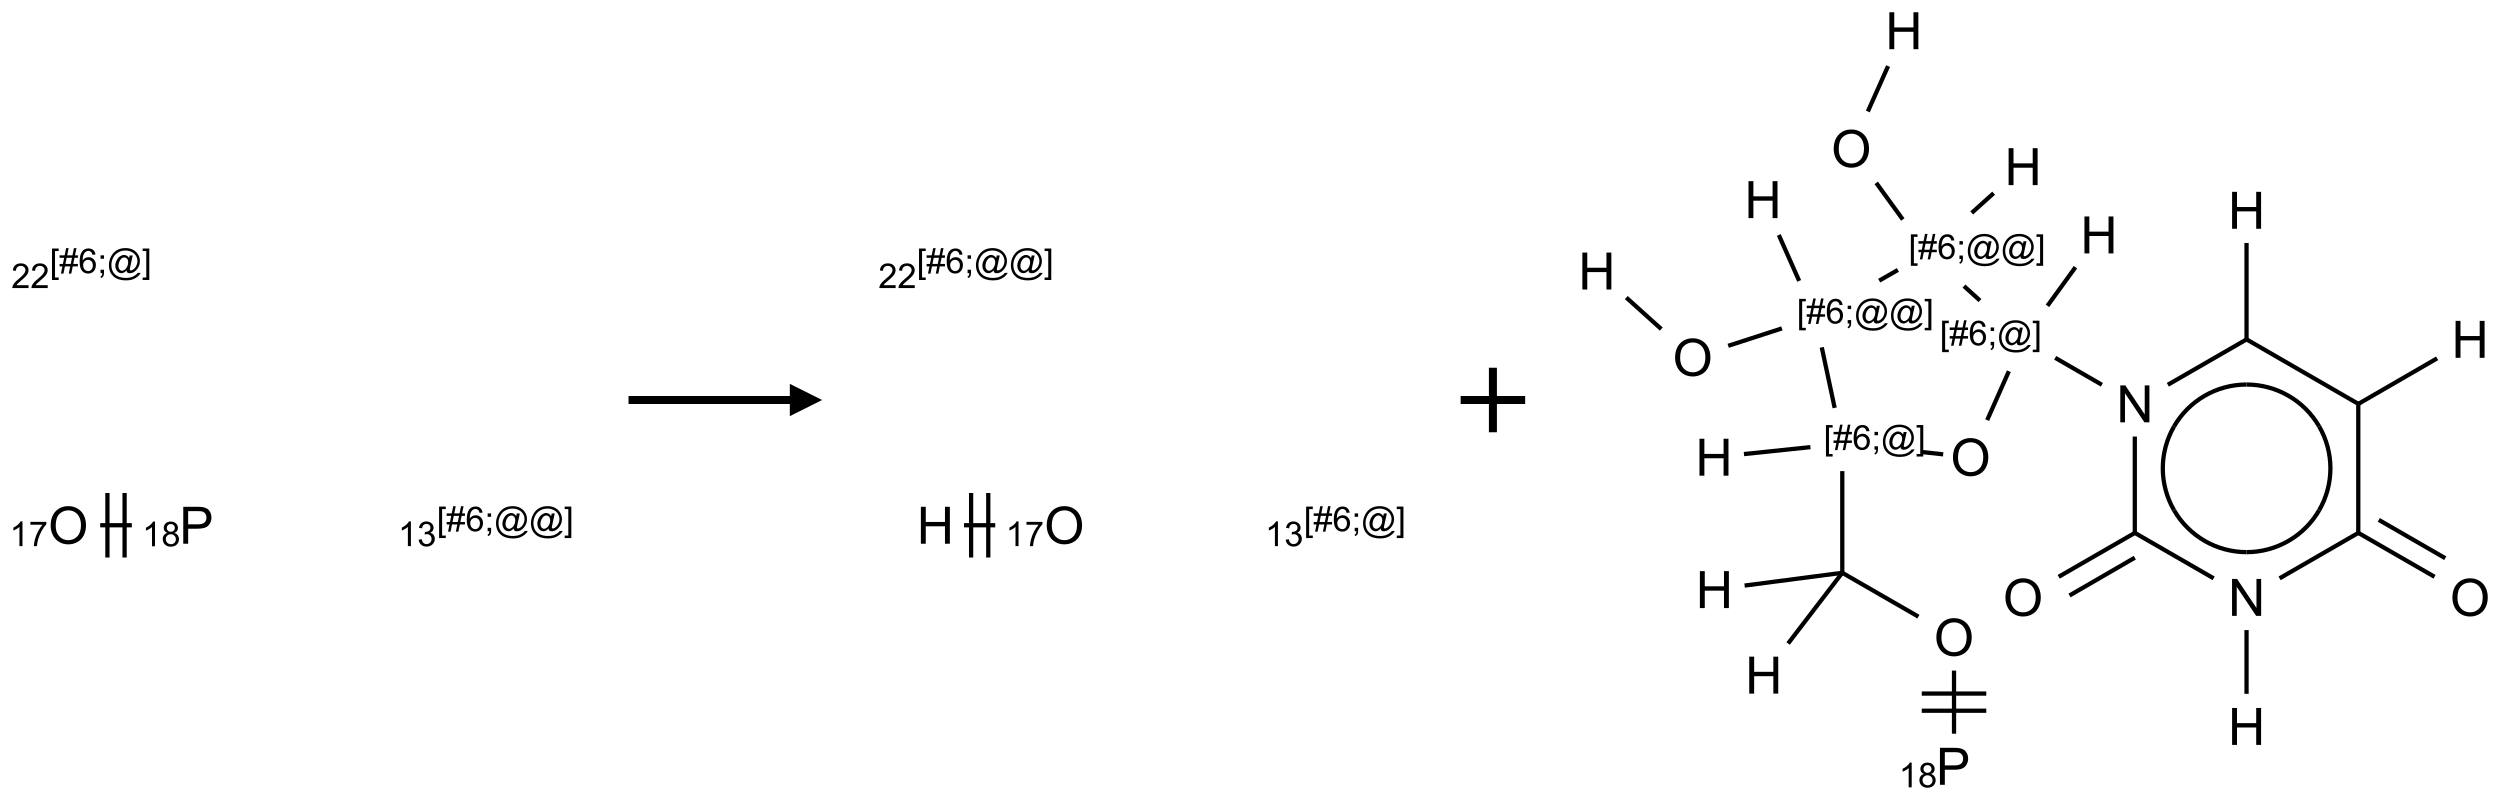 <?xml version="1.0" encoding="UTF-8"?>
<svg xmlns="http://www.w3.org/2000/svg" xmlns:xlink="http://www.w3.org/1999/xlink" width="775" height="248" viewBox="0 0 775 248">
<defs>
<g>
<g id="glyph-0-0">
<path d="M 2 0 L 2 -10 L 10 -10 L 10 0 Z M 2.25 -0.25 L 9.75 -0.25 L 9.75 -9.75 L 2.25 -9.75 Z M 2.25 -0.25 "/>
</g>
<g id="glyph-0-1">
<path d="M 0.773 -5.578 C 0.773 -7.48 1.285 -8.969 2.305 -10.043 C 3.324 -11.117 4.645 -11.656 6.258 -11.656 C 7.316 -11.656 8.27 -11.402 9.117 -10.898 C 9.965 -10.395 10.613 -9.688 11.059 -8.785 C 11.504 -7.883 11.727 -6.855 11.727 -5.711 C 11.727 -4.551 11.492 -3.512 11.023 -2.594 C 10.555 -1.676 9.891 -0.984 9.031 -0.512 C 8.172 -0.039 7.246 0.195 6.25 0.195 C 5.172 0.195 4.207 -0.066 3.359 -0.586 C 2.512 -1.105 1.867 -1.816 1.43 -2.719 C 0.992 -3.621 0.773 -4.574 0.773 -5.578 Z M 2.336 -5.555 C 2.336 -4.176 2.707 -3.086 3.449 -2.293 C 4.191 -1.5 5.121 -1.102 6.242 -1.102 C 7.383 -1.102 8.32 -1.504 9.059 -2.305 C 9.797 -3.105 10.164 -4.246 10.164 -5.719 C 10.164 -6.652 10.008 -7.465 9.691 -8.16 C 9.375 -8.855 8.914 -9.395 8.309 -9.777 C 7.703 -10.16 7.02 -10.352 6.266 -10.352 C 5.191 -10.352 4.27 -9.984 3.496 -9.246 C 2.723 -8.508 2.336 -7.277 2.336 -5.555 Z M 2.336 -5.555 "/>
</g>
<g id="glyph-0-2">
<path d="M 1.234 0 L 1.234 -11.453 L 5.555 -11.453 C 6.316 -11.453 6.895 -11.418 7.297 -11.344 C 7.859 -11.25 8.332 -11.07 8.711 -10.809 C 9.09 -10.547 9.398 -10.176 9.629 -9.703 C 9.859 -9.23 9.977 -8.707 9.977 -8.141 C 9.977 -7.168 9.668 -6.344 9.047 -5.668 C 8.426 -4.992 7.309 -4.656 5.688 -4.656 L 2.75 -4.656 L 2.75 0 Z M 2.75 -6.008 L 5.711 -6.008 C 6.691 -6.008 7.387 -6.191 7.797 -6.555 C 8.207 -6.918 8.414 -7.434 8.414 -8.094 C 8.414 -8.574 8.293 -8.984 8.051 -9.324 C 7.809 -9.664 7.488 -9.891 7.094 -10 C 6.84 -10.066 6.367 -10.102 5.68 -10.102 L 2.75 -10.102 Z M 2.75 -6.008 "/>
</g>
<g id="glyph-0-3">
<path d="M 1.281 0 L 1.281 -11.453 L 2.797 -11.453 L 2.797 -6.75 L 8.75 -6.75 L 8.75 -11.453 L 10.266 -11.453 L 10.266 0 L 8.75 0 L 8.75 -5.398 L 2.797 -5.398 L 2.797 0 Z M 1.281 0 "/>
</g>
<g id="glyph-0-4">
<path d="M 1.219 0 L 1.219 -11.453 L 2.773 -11.453 L 8.789 -2.461 L 8.789 -11.453 L 10.242 -11.453 L 10.242 0 L 8.688 0 L 2.672 -9 L 2.672 0 Z M 1.219 0 "/>
</g>
<g id="glyph-1-0">
<path d="M 1.332 0 L 1.332 -6.668 L 6.668 -6.668 L 6.668 0 Z M 1.5 -0.168 L 6.5 -0.168 L 6.5 -6.5 L 1.5 -6.5 Z M 1.5 -0.168 "/>
</g>
<g id="glyph-1-1">
<path d="M 3.973 0 L 3.035 0 L 3.035 -5.973 C 2.809 -5.758 2.516 -5.543 2.148 -5.328 C 1.781 -5.113 1.453 -4.953 1.16 -4.844 L 1.16 -5.75 C 1.684 -5.996 2.145 -6.297 2.535 -6.645 C 2.93 -6.996 3.207 -7.336 3.371 -7.668 L 3.973 -7.668 Z M 3.973 0 "/>
</g>
<g id="glyph-1-2">
<path d="M 0.504 -6.637 L 0.504 -7.535 L 5.449 -7.535 L 5.449 -6.809 C 4.961 -6.289 4.48 -5.602 4.004 -4.746 C 3.527 -3.887 3.156 -3.004 2.895 -2.098 C 2.707 -1.461 2.59 -0.762 2.535 0 L 1.574 0 C 1.582 -0.602 1.703 -1.328 1.926 -2.176 C 2.152 -3.027 2.477 -3.848 2.898 -4.637 C 3.32 -5.426 3.77 -6.094 4.246 -6.637 Z M 0.504 -6.637 "/>
</g>
<g id="glyph-1-3">
<path d="M 1.887 -4.141 C 1.496 -4.281 1.207 -4.484 1.02 -4.75 C 0.832 -5.016 0.738 -5.328 0.738 -5.699 C 0.738 -6.254 0.938 -6.719 1.34 -7.098 C 1.738 -7.477 2.27 -7.668 2.934 -7.668 C 3.598 -7.668 4.137 -7.473 4.543 -7.086 C 4.949 -6.699 5.152 -6.227 5.152 -5.672 C 5.152 -5.316 5.059 -5.008 4.871 -4.746 C 4.688 -4.484 4.406 -4.281 4.027 -4.141 C 4.496 -3.988 4.852 -3.742 5.098 -3.402 C 5.34 -3.062 5.465 -2.656 5.465 -2.184 C 5.465 -1.531 5.234 -0.98 4.77 -0.535 C 4.309 -0.09 3.703 0.129 2.949 0.129 C 2.195 0.129 1.586 -0.094 1.125 -0.539 C 0.664 -0.984 0.434 -1.543 0.434 -2.207 C 0.434 -2.703 0.559 -3.121 0.809 -3.457 C 1.062 -3.793 1.422 -4.02 1.887 -4.141 Z M 1.699 -5.73 C 1.699 -5.367 1.812 -5.074 2.047 -4.844 C 2.281 -4.613 2.582 -4.5 2.953 -4.5 C 3.312 -4.5 3.609 -4.613 3.84 -4.84 C 4.07 -5.066 4.188 -5.348 4.188 -5.676 C 4.188 -6.02 4.07 -6.309 3.832 -6.543 C 3.594 -6.777 3.297 -6.895 2.941 -6.895 C 2.586 -6.895 2.289 -6.781 2.051 -6.551 C 1.816 -6.324 1.699 -6.047 1.699 -5.73 Z M 1.395 -2.203 C 1.395 -1.938 1.461 -1.676 1.586 -1.426 C 1.711 -1.176 1.902 -0.984 2.152 -0.848 C 2.402 -0.711 2.672 -0.641 2.957 -0.641 C 3.406 -0.641 3.777 -0.785 4.066 -1.074 C 4.359 -1.363 4.504 -1.727 4.504 -2.172 C 4.504 -2.625 4.355 -2.996 4.055 -3.293 C 3.754 -3.586 3.379 -3.734 2.926 -3.734 C 2.484 -3.734 2.121 -3.59 1.832 -3.297 C 1.543 -3.004 1.395 -2.641 1.395 -2.203 Z M 1.395 -2.203 "/>
</g>
<g id="glyph-1-4">
<path d="M 0.723 2.121 L 0.723 -7.637 L 2.793 -7.637 L 2.793 -6.859 L 1.66 -6.859 L 1.66 1.344 L 2.793 1.344 L 2.793 2.121 Z M 0.723 2.121 "/>
</g>
<g id="glyph-1-5">
<path d="M 0.535 0.129 L 0.988 -2.09 L 0.109 -2.09 L 0.109 -2.863 L 1.145 -2.863 L 1.531 -4.754 L 0.109 -4.754 L 0.109 -5.531 L 1.688 -5.531 L 2.141 -7.766 L 2.922 -7.766 L 2.469 -5.531 L 4.109 -5.531 L 4.562 -7.766 L 5.348 -7.766 L 4.895 -5.531 L 5.797 -5.531 L 5.797 -4.754 L 4.738 -4.754 L 4.348 -2.863 L 5.797 -2.863 L 5.797 -2.09 L 4.191 -2.09 L 3.738 0.129 L 2.957 0.129 L 3.406 -2.09 L 1.77 -2.09 L 1.316 0.129 Z M 1.926 -2.863 L 3.562 -2.863 L 3.953 -4.754 L 2.312 -4.754 Z M 1.926 -2.863 "/>
</g>
<g id="glyph-1-6">
<path d="M 5.309 -5.766 L 4.375 -5.691 C 4.293 -6.059 4.172 -6.328 4.02 -6.496 C 3.766 -6.762 3.453 -6.895 3.082 -6.895 C 2.785 -6.895 2.523 -6.812 2.297 -6.645 C 2 -6.43 1.77 -6.117 1.598 -5.703 C 1.43 -5.289 1.34 -4.703 1.332 -3.938 C 1.559 -4.281 1.836 -4.535 2.16 -4.703 C 2.488 -4.871 2.828 -4.953 3.188 -4.953 C 3.812 -4.953 4.344 -4.723 4.785 -4.262 C 5.223 -3.801 5.441 -3.207 5.441 -2.48 C 5.441 -2 5.34 -1.555 5.133 -1.145 C 4.926 -0.73 4.641 -0.418 4.281 -0.199 C 3.922 0.02 3.512 0.129 3.051 0.129 C 2.27 0.129 1.633 -0.156 1.141 -0.73 C 0.648 -1.305 0.402 -2.254 0.402 -3.574 C 0.402 -5.051 0.672 -6.121 1.219 -6.793 C 1.695 -7.375 2.336 -7.668 3.141 -7.668 C 3.742 -7.668 4.234 -7.5 4.617 -7.16 C 5 -6.824 5.23 -6.359 5.309 -5.766 Z M 1.48 -2.473 C 1.48 -2.152 1.547 -1.844 1.684 -1.547 C 1.82 -1.25 2.016 -1.027 2.262 -0.871 C 2.508 -0.719 2.766 -0.641 3.035 -0.641 C 3.434 -0.641 3.773 -0.801 4.059 -1.121 C 4.344 -1.441 4.484 -1.875 4.484 -2.422 C 4.484 -2.949 4.344 -3.367 4.062 -3.668 C 3.781 -3.973 3.426 -4.125 3 -4.125 C 2.578 -4.125 2.219 -3.973 1.922 -3.668 C 1.625 -3.363 1.48 -2.969 1.48 -2.473 Z M 1.48 -2.473 "/>
</g>
<g id="glyph-1-7">
<path d="M 0.949 -4.465 L 0.949 -5.531 L 2.016 -5.531 L 2.016 -4.465 Z M 0.949 0 L 0.949 -1.066 L 2.016 -1.066 L 2.016 0 C 2.016 0.391 1.945 0.711 1.809 0.949 C 1.668 1.191 1.449 1.379 1.145 1.512 L 0.887 1.109 C 1.082 1.023 1.23 0.895 1.324 0.727 C 1.418 0.559 1.469 0.316 1.48 0 Z M 0.949 0 "/>
</g>
<g id="glyph-1-8">
<path d="M 6.047 -0.848 C 5.82 -0.59 5.57 -0.379 5.289 -0.223 C 5.008 -0.062 4.73 0.016 4.449 0.016 C 4.141 0.016 3.84 -0.074 3.547 -0.254 C 3.254 -0.434 3.02 -0.715 2.836 -1.09 C 2.652 -1.465 2.562 -1.875 2.562 -2.324 C 2.562 -2.875 2.703 -3.43 2.988 -3.98 C 3.27 -4.535 3.621 -4.953 4.043 -5.23 C 4.461 -5.508 4.871 -5.645 5.266 -5.645 C 5.566 -5.645 5.855 -5.566 6.129 -5.41 C 6.402 -5.25 6.641 -5.012 6.84 -4.688 L 7.016 -5.496 L 7.949 -5.496 L 7.199 -2 C 7.094 -1.516 7.043 -1.246 7.043 -1.191 C 7.043 -1.098 7.078 -1.02 7.148 -0.949 C 7.219 -0.883 7.305 -0.848 7.406 -0.848 C 7.59 -0.848 7.832 -0.953 8.129 -1.168 C 8.527 -1.445 8.84 -1.816 9.07 -2.285 C 9.301 -2.75 9.418 -3.234 9.418 -3.73 C 9.418 -4.309 9.27 -4.852 8.973 -5.355 C 8.676 -5.859 8.23 -6.262 7.645 -6.562 C 7.055 -6.863 6.406 -7.016 5.691 -7.016 C 4.879 -7.016 4.137 -6.824 3.465 -6.445 C 2.793 -6.066 2.273 -5.52 1.902 -4.809 C 1.535 -4.098 1.348 -3.34 1.348 -2.527 C 1.348 -1.676 1.535 -0.941 1.902 -0.328 C 2.273 0.285 2.809 0.742 3.508 1.035 C 4.207 1.328 4.984 1.473 5.832 1.473 C 6.742 1.473 7.504 1.32 8.121 1.016 C 8.734 0.711 9.195 0.34 9.5 -0.098 L 10.441 -0.098 C 10.266 0.266 9.961 0.637 9.531 1.016 C 9.102 1.395 8.59 1.695 7.996 1.914 C 7.402 2.133 6.688 2.246 5.848 2.246 C 5.078 2.246 4.367 2.145 3.715 1.949 C 3.066 1.75 2.512 1.453 2.051 1.055 C 1.594 0.656 1.25 0.199 1.016 -0.316 C 0.723 -0.973 0.578 -1.684 0.578 -2.441 C 0.578 -3.289 0.75 -4.098 1.098 -4.863 C 1.523 -5.805 2.125 -6.527 2.902 -7.027 C 3.684 -7.527 4.629 -7.777 5.738 -7.777 C 6.602 -7.777 7.375 -7.602 8.059 -7.246 C 8.746 -6.895 9.285 -6.371 9.684 -5.672 C 10.02 -5.07 10.188 -4.418 10.188 -3.715 C 10.188 -2.707 9.832 -1.812 9.125 -1.031 C 8.492 -0.328 7.801 0.02 7.051 0.02 C 6.812 0.02 6.617 -0.016 6.473 -0.09 C 6.324 -0.16 6.215 -0.266 6.145 -0.402 C 6.102 -0.488 6.066 -0.637 6.047 -0.848 Z M 3.527 -2.262 C 3.527 -1.785 3.641 -1.414 3.863 -1.152 C 4.09 -0.887 4.348 -0.754 4.641 -0.754 C 4.836 -0.754 5.039 -0.812 5.254 -0.93 C 5.469 -1.047 5.676 -1.219 5.871 -1.449 C 6.066 -1.676 6.23 -1.969 6.355 -2.32 C 6.48 -2.672 6.543 -3.027 6.543 -3.379 C 6.543 -3.852 6.426 -4.219 6.191 -4.48 C 5.957 -4.738 5.672 -4.871 5.332 -4.871 C 5.109 -4.871 4.902 -4.812 4.707 -4.699 C 4.512 -4.586 4.32 -4.406 4.137 -4.156 C 3.953 -3.906 3.805 -3.602 3.691 -3.246 C 3.582 -2.887 3.527 -2.559 3.527 -2.262 Z M 3.527 -2.262 "/>
</g>
<g id="glyph-1-9">
<path d="M 2.27 2.121 L 0.203 2.121 L 0.203 1.344 L 1.332 1.344 L 1.332 -6.859 L 0.203 -6.859 L 0.203 -7.637 L 2.27 -7.637 Z M 2.27 2.121 "/>
</g>
<g id="glyph-1-10">
<path d="M 0.449 -2.016 L 1.387 -2.141 C 1.492 -1.609 1.676 -1.227 1.934 -0.992 C 2.191 -0.758 2.508 -0.641 2.879 -0.641 C 3.32 -0.641 3.695 -0.793 3.996 -1.098 C 4.301 -1.402 4.453 -1.781 4.453 -2.234 C 4.453 -2.664 4.312 -3.02 4.031 -3.301 C 3.75 -3.578 3.391 -3.719 2.957 -3.719 C 2.781 -3.719 2.562 -3.684 2.297 -3.613 L 2.402 -4.438 C 2.465 -4.43 2.516 -4.426 2.551 -4.426 C 2.949 -4.426 3.312 -4.531 3.629 -4.738 C 3.949 -4.949 4.109 -5.27 4.109 -5.703 C 4.109 -6.047 3.992 -6.332 3.762 -6.559 C 3.527 -6.785 3.227 -6.895 2.859 -6.895 C 2.496 -6.895 2.191 -6.781 1.949 -6.551 C 1.707 -6.324 1.547 -5.98 1.48 -5.52 L 0.543 -5.688 C 0.656 -6.316 0.918 -6.805 1.324 -7.148 C 1.73 -7.492 2.234 -7.668 2.84 -7.668 C 3.254 -7.668 3.641 -7.578 3.988 -7.398 C 4.34 -7.219 4.609 -6.977 4.793 -6.668 C 4.98 -6.359 5.074 -6.031 5.074 -5.684 C 5.074 -5.352 4.984 -5.051 4.809 -4.781 C 4.629 -4.512 4.367 -4.297 4.02 -4.137 C 4.473 -4.031 4.824 -3.816 5.074 -3.488 C 5.324 -3.16 5.449 -2.75 5.449 -2.254 C 5.449 -1.59 5.203 -1.023 4.719 -0.559 C 4.234 -0.098 3.617 0.137 2.875 0.137 C 2.203 0.137 1.648 -0.062 1.207 -0.465 C 0.762 -0.863 0.512 -1.379 0.449 -2.016 Z M 0.449 -2.016 "/>
</g>
<g id="glyph-1-11">
<path d="M 5.371 -0.902 L 5.371 0 L 0.324 0 C 0.316 -0.227 0.352 -0.441 0.434 -0.652 C 0.562 -0.996 0.766 -1.332 1.051 -1.668 C 1.332 -2 1.742 -2.387 2.277 -2.824 C 3.105 -3.504 3.668 -4.043 3.957 -4.441 C 4.25 -4.84 4.395 -5.215 4.395 -5.566 C 4.395 -5.938 4.262 -6.254 3.996 -6.508 C 3.73 -6.762 3.387 -6.891 2.957 -6.891 C 2.508 -6.891 2.145 -6.754 1.875 -6.484 C 1.605 -6.215 1.469 -5.84 1.465 -5.359 L 0.5 -5.457 C 0.566 -6.176 0.812 -6.727 1.246 -7.102 C 1.676 -7.477 2.254 -7.668 2.98 -7.668 C 3.711 -7.668 4.293 -7.465 4.719 -7.059 C 5.145 -6.652 5.359 -6.148 5.359 -5.547 C 5.359 -5.242 5.297 -4.941 5.172 -4.645 C 5.047 -4.352 4.84 -4.039 4.551 -3.715 C 4.262 -3.387 3.777 -2.938 3.105 -2.371 C 2.543 -1.898 2.18 -1.578 2.02 -1.41 C 1.859 -1.242 1.73 -1.07 1.625 -0.902 Z M 5.371 -0.902 "/>
</g>
</g>
</defs>
<path fill="none" stroke-width="0.033" stroke-linecap="butt" stroke-linejoin="miter" stroke="rgb(0%, 0%, 0%)" stroke-opacity="1" stroke-miterlimit="10" d="M 0.247 2 L 0.492 2 " transform="matrix(40, 0, 0, 40, 21.184, 82.828)"/>
<path fill="none" stroke-width="0.033" stroke-linecap="butt" stroke-linejoin="miter" stroke="rgb(0%, 0%, 0%)" stroke-opacity="1" stroke-miterlimit="10" d="M 0.436 2.25 L 0.436 1.75 " transform="matrix(40, 0, 0, 40, 21.184, 82.828)"/>
<path fill="none" stroke-width="0.033" stroke-linecap="butt" stroke-linejoin="miter" stroke="rgb(0%, 0%, 0%)" stroke-opacity="1" stroke-miterlimit="10" d="M 0.303 2.25 L 0.303 1.75 " transform="matrix(40, 0, 0, 40, 21.184, 82.828)"/>
<g fill="rgb(0%, 0%, 0%)" fill-opacity="1">
<use xlink:href="#glyph-0-1" x="14.934" y="168.559"/>
</g>
<g fill="rgb(0%, 0%, 0%)" fill-opacity="1">
<use xlink:href="#glyph-1-1" x="2.992" y="169.309"/>
<use xlink:href="#glyph-1-2" x="8.924" y="169.309"/>
</g>
<g fill="rgb(0%, 0%, 0%)" fill-opacity="1">
<use xlink:href="#glyph-0-2" x="55.578" y="168.555"/>
</g>
<g fill="rgb(0%, 0%, 0%)" fill-opacity="1">
<use xlink:href="#glyph-1-1" x="44.082" y="169.348"/>
<use xlink:href="#glyph-1-3" x="50.014" y="169.348"/>
</g>
<g fill="rgb(0%, 0%, 0%)" fill-opacity="1">
<use xlink:href="#glyph-1-4" x="135.395" y="164.68"/>
<use xlink:href="#glyph-1-5" x="138.358" y="164.68"/>
<use xlink:href="#glyph-1-6" x="144.29" y="164.68"/>
<use xlink:href="#glyph-1-7" x="150.223" y="164.68"/>
<use xlink:href="#glyph-1-8" x="153.186" y="164.68"/>
<use xlink:href="#glyph-1-8" x="164.014" y="164.68"/>
<use xlink:href="#glyph-1-9" x="174.842" y="164.68"/>
</g>
<g fill="rgb(0%, 0%, 0%)" fill-opacity="1">
<use xlink:href="#glyph-1-1" x="123.406" y="169.309"/>
<use xlink:href="#glyph-1-10" x="129.339" y="169.309"/>
</g>
<g fill="rgb(0%, 0%, 0%)" fill-opacity="1">
<use xlink:href="#glyph-1-4" x="15.395" y="84.68"/>
<use xlink:href="#glyph-1-5" x="18.358" y="84.68"/>
<use xlink:href="#glyph-1-6" x="24.29" y="84.68"/>
<use xlink:href="#glyph-1-7" x="30.223" y="84.68"/>
<use xlink:href="#glyph-1-8" x="33.186" y="84.68"/>
<use xlink:href="#glyph-1-9" x="44.014" y="84.68"/>
</g>
<g fill="rgb(0%, 0%, 0%)" fill-opacity="1">
<use xlink:href="#glyph-1-11" x="3.488" y="89.309"/>
<use xlink:href="#glyph-1-11" x="9.421" y="89.309"/>
</g>
<path fill-rule="nonzero" fill="rgb(0%, 0%, 0%)" fill-opacity="1" d="M 194.848 125.25 L 244.848 125.25 L 244.848 129 L 254.848 124 L 244.848 119 L 244.848 122.75 L 194.848 122.75 "/>
<path fill="none" stroke-width="0.033" stroke-linecap="butt" stroke-linejoin="miter" stroke="rgb(0%, 0%, 0%)" stroke-opacity="1" stroke-miterlimit="10" d="M 0.222 2 L 0.464 2 " transform="matrix(40, 0, 0, 40, 289.965, 82.828)"/>
<path fill="none" stroke-width="0.033" stroke-linecap="butt" stroke-linejoin="miter" stroke="rgb(0%, 0%, 0%)" stroke-opacity="1" stroke-miterlimit="10" d="M 0.41 2.25 L 0.41 1.75 " transform="matrix(40, 0, 0, 40, 289.965, 82.828)"/>
<path fill="none" stroke-width="0.033" stroke-linecap="butt" stroke-linejoin="miter" stroke="rgb(0%, 0%, 0%)" stroke-opacity="1" stroke-miterlimit="10" d="M 0.277 2.25 L 0.277 1.75 " transform="matrix(40, 0, 0, 40, 289.965, 82.828)"/>
<g fill="rgb(0%, 0%, 0%)" fill-opacity="1">
<use xlink:href="#glyph-0-3" x="284.191" y="168.555"/>
</g>
<g fill="rgb(0%, 0%, 0%)" fill-opacity="1">
<use xlink:href="#glyph-0-1" x="323.715" y="168.559"/>
</g>
<g fill="rgb(0%, 0%, 0%)" fill-opacity="1">
<use xlink:href="#glyph-1-1" x="311.773" y="169.309"/>
<use xlink:href="#glyph-1-2" x="317.706" y="169.309"/>
</g>
<g fill="rgb(0%, 0%, 0%)" fill-opacity="1">
<use xlink:href="#glyph-1-4" x="404.176" y="164.68"/>
<use xlink:href="#glyph-1-5" x="407.139" y="164.68"/>
<use xlink:href="#glyph-1-6" x="413.072" y="164.68"/>
<use xlink:href="#glyph-1-7" x="419.004" y="164.68"/>
<use xlink:href="#glyph-1-8" x="421.967" y="164.68"/>
<use xlink:href="#glyph-1-9" x="432.796" y="164.68"/>
</g>
<g fill="rgb(0%, 0%, 0%)" fill-opacity="1">
<use xlink:href="#glyph-1-1" x="392.188" y="169.309"/>
<use xlink:href="#glyph-1-10" x="398.12" y="169.309"/>
</g>
<g fill="rgb(0%, 0%, 0%)" fill-opacity="1">
<use xlink:href="#glyph-1-4" x="284.176" y="84.68"/>
<use xlink:href="#glyph-1-5" x="287.139" y="84.68"/>
<use xlink:href="#glyph-1-6" x="293.072" y="84.68"/>
<use xlink:href="#glyph-1-7" x="299.004" y="84.68"/>
<use xlink:href="#glyph-1-8" x="301.967" y="84.68"/>
<use xlink:href="#glyph-1-8" x="312.796" y="84.68"/>
<use xlink:href="#glyph-1-9" x="323.624" y="84.68"/>
</g>
<g fill="rgb(0%, 0%, 0%)" fill-opacity="1">
<use xlink:href="#glyph-1-11" x="272.27" y="89.309"/>
<use xlink:href="#glyph-1-11" x="278.202" y="89.309"/>
</g>
<path fill="none" stroke-width="0.062" stroke-linecap="butt" stroke-linejoin="miter" stroke="rgb(0%, 0%, 0%)" stroke-opacity="1" stroke-miterlimit="10" d="M -0 0 L 0.5 0 M 0.25 -0.25 L 0.25 0.25 " transform="matrix(40, 0, 0, 40, 452.801, 124)"/>
<path fill="none" stroke-width="0.033" stroke-linecap="butt" stroke-linejoin="miter" stroke="rgb(0%, 0%, 0%)" stroke-opacity="1" stroke-miterlimit="10" d="M 0.228 2.068 L 0.499 2.312 " transform="matrix(40, 0, 0, 40, 495.027, 9.525)"/>
<path fill="none" stroke-width="0.033" stroke-linecap="butt" stroke-linejoin="miter" stroke="rgb(0%, 0%, 0%)" stroke-opacity="1" stroke-miterlimit="10" d="M 1.018 2.442 L 1.434 2.307 " transform="matrix(40, 0, 0, 40, 495.027, 9.525)"/>
<path fill="none" stroke-width="0.033" stroke-linecap="butt" stroke-linejoin="miter" stroke="rgb(0%, 0%, 0%)" stroke-opacity="1" stroke-miterlimit="10" d="M 1.568 1.939 L 1.41 1.583 " transform="matrix(40, 0, 0, 40, 495.027, 9.525)"/>
<path fill="none" stroke-width="0.033" stroke-linecap="butt" stroke-linejoin="miter" stroke="rgb(0%, 0%, 0%)" stroke-opacity="1" stroke-miterlimit="10" d="M 2.188 1.937 L 2.333 1.854 " transform="matrix(40, 0, 0, 40, 495.027, 9.525)"/>
<path fill="none" stroke-width="0.033" stroke-linecap="butt" stroke-linejoin="miter" stroke="rgb(0%, 0%, 0%)" stroke-opacity="1" stroke-miterlimit="10" d="M 2.905 1.412 L 3.075 1.259 " transform="matrix(40, 0, 0, 40, 495.027, 9.525)"/>
<path fill="none" stroke-width="0.033" stroke-linecap="butt" stroke-linejoin="miter" stroke="rgb(0%, 0%, 0%)" stroke-opacity="1" stroke-miterlimit="10" d="M 2.371 1.463 L 2.165 1.179 " transform="matrix(40, 0, 0, 40, 495.027, 9.525)"/>
<path fill="none" stroke-width="0.033" stroke-linecap="butt" stroke-linejoin="miter" stroke="rgb(0%, 0%, 0%)" stroke-opacity="1" stroke-miterlimit="10" d="M 2.1 0.626 L 2.257 0.274 " transform="matrix(40, 0, 0, 40, 495.027, 9.525)"/>
<path fill="none" stroke-width="0.033" stroke-linecap="butt" stroke-linejoin="miter" stroke="rgb(0%, 0%, 0%)" stroke-opacity="1" stroke-miterlimit="10" d="M 2.845 1.979 L 2.969 2.091 " transform="matrix(40, 0, 0, 40, 495.027, 9.525)"/>
<path fill="none" stroke-width="0.033" stroke-linecap="butt" stroke-linejoin="miter" stroke="rgb(0%, 0%, 0%)" stroke-opacity="1" stroke-miterlimit="10" d="M 3.492 2.132 L 3.709 1.833 " transform="matrix(40, 0, 0, 40, 495.027, 9.525)"/>
<path fill="none" stroke-width="0.033" stroke-linecap="butt" stroke-linejoin="miter" stroke="rgb(0%, 0%, 0%)" stroke-opacity="1" stroke-miterlimit="10" d="M 3.552 2.535 L 3.914 2.744 " transform="matrix(40, 0, 0, 40, 495.027, 9.525)"/>
<path fill="none" stroke-width="0.033" stroke-linecap="butt" stroke-linejoin="miter" stroke="rgb(0%, 0%, 0%)" stroke-opacity="1" stroke-miterlimit="10" d="M 4.425 2.744 L 5.044 2.387 " transform="matrix(40, 0, 0, 40, 495.027, 9.525)"/>
<path fill="none" stroke-width="0.033" stroke-linecap="butt" stroke-linejoin="miter" stroke="rgb(0%, 0%, 0%)" stroke-opacity="1" stroke-miterlimit="10" d="M 5.035 2.401 L 5.035 1.645 " transform="matrix(40, 0, 0, 40, 495.027, 9.525)"/>
<path fill="none" stroke-width="0.033" stroke-linecap="butt" stroke-linejoin="miter" stroke="rgb(0%, 0%, 0%)" stroke-opacity="1" stroke-miterlimit="10" d="M 5.035 2.392 L 5.91 2.897 " transform="matrix(40, 0, 0, 40, 495.027, 9.525)"/>
<path fill="none" stroke-width="0.033" stroke-linecap="butt" stroke-linejoin="miter" stroke="rgb(0%, 0%, 0%)" stroke-opacity="1" stroke-miterlimit="10" d="M 5.893 2.897 L 6.512 2.539 " transform="matrix(40, 0, 0, 40, 495.027, 9.525)"/>
<path fill="none" stroke-width="0.033" stroke-linecap="butt" stroke-linejoin="miter" stroke="rgb(0%, 0%, 0%)" stroke-opacity="1" stroke-miterlimit="10" d="M 5.901 2.892 L 5.901 3.901 " transform="matrix(40, 0, 0, 40, 495.027, 9.525)"/>
<path fill="none" stroke-width="0.033" stroke-linecap="butt" stroke-linejoin="miter" stroke="rgb(0%, 0%, 0%)" stroke-opacity="1" stroke-miterlimit="10" d="M 5.893 3.887 L 6.492 4.232 " transform="matrix(40, 0, 0, 40, 495.027, 9.525)"/>
<path fill="none" stroke-width="0.033" stroke-linecap="butt" stroke-linejoin="miter" stroke="rgb(0%, 0%, 0%)" stroke-opacity="1" stroke-miterlimit="10" d="M 6.06 3.791 L 6.575 4.088 " transform="matrix(40, 0, 0, 40, 495.027, 9.525)"/>
<path fill="none" stroke-width="0.033" stroke-linecap="butt" stroke-linejoin="miter" stroke="rgb(0%, 0%, 0%)" stroke-opacity="1" stroke-miterlimit="10" d="M 5.901 3.892 L 5.291 4.244 " transform="matrix(40, 0, 0, 40, 495.027, 9.525)"/>
<path fill="none" stroke-width="0.033" stroke-linecap="butt" stroke-linejoin="miter" stroke="rgb(0%, 0%, 0%)" stroke-opacity="1" stroke-miterlimit="10" d="M 5.035 4.645 L 5.035 5.139 " transform="matrix(40, 0, 0, 40, 495.027, 9.525)"/>
<path fill="none" stroke-width="0.033" stroke-linecap="butt" stroke-linejoin="miter" stroke="rgb(0%, 0%, 0%)" stroke-opacity="1" stroke-miterlimit="10" d="M 4.78 4.244 L 4.161 3.887 " transform="matrix(40, 0, 0, 40, 495.027, 9.525)"/>
<path fill="none" stroke-width="0.033" stroke-linecap="butt" stroke-linejoin="miter" stroke="rgb(0%, 0%, 0%)" stroke-opacity="1" stroke-miterlimit="10" d="M 4.169 3.901 L 4.169 3.145 " transform="matrix(40, 0, 0, 40, 495.027, 9.525)"/>
<path fill="none" stroke-width="0.033" stroke-linecap="butt" stroke-linejoin="miter" stroke="rgb(0%, 0%, 0%)" stroke-opacity="1" stroke-miterlimit="10" d="M 4.169 3.892 L 3.579 4.232 " transform="matrix(40, 0, 0, 40, 495.027, 9.525)"/>
<path fill="none" stroke-width="0.033" stroke-linecap="butt" stroke-linejoin="miter" stroke="rgb(0%, 0%, 0%)" stroke-opacity="1" stroke-miterlimit="10" d="M 4.169 4.084 L 3.663 4.377 " transform="matrix(40, 0, 0, 40, 495.027, 9.525)"/>
<path fill="none" stroke-width="0.033" stroke-linecap="butt" stroke-linejoin="miter" stroke="rgb(0%, 0%, 0%)" stroke-opacity="1" stroke-miterlimit="10" d="M 3.193 2.639 L 3.025 3.018 " transform="matrix(40, 0, 0, 40, 495.027, 9.525)"/>
<path fill="none" stroke-width="0.033" stroke-linecap="butt" stroke-linejoin="miter" stroke="rgb(0%, 0%, 0%)" stroke-opacity="1" stroke-miterlimit="10" d="M 2.684 3.283 L 2.518 3.265 " transform="matrix(40, 0, 0, 40, 495.027, 9.525)"/>
<path fill="none" stroke-width="0.033" stroke-linecap="butt" stroke-linejoin="miter" stroke="rgb(0%, 0%, 0%)" stroke-opacity="1" stroke-miterlimit="10" d="M 1.843 2.923 L 1.743 2.454 " transform="matrix(40, 0, 0, 40, 495.027, 9.525)"/>
<path fill="none" stroke-width="0.033" stroke-linecap="butt" stroke-linejoin="miter" stroke="rgb(0%, 0%, 0%)" stroke-opacity="1" stroke-miterlimit="10" d="M 1.655 3.227 L 1.14 3.281 " transform="matrix(40, 0, 0, 40, 495.027, 9.525)"/>
<path fill="none" stroke-width="0.033" stroke-linecap="butt" stroke-linejoin="miter" stroke="rgb(0%, 0%, 0%)" stroke-opacity="1" stroke-miterlimit="10" d="M 1.902 3.413 L 1.902 4.201 " transform="matrix(40, 0, 0, 40, 495.027, 9.525)"/>
<path fill="none" stroke-width="0.033" stroke-linecap="butt" stroke-linejoin="miter" stroke="rgb(0%, 0%, 0%)" stroke-opacity="1" stroke-miterlimit="10" d="M 1.902 4.201 L 1.482 4.749 " transform="matrix(40, 0, 0, 40, 495.027, 9.525)"/>
<path fill="none" stroke-width="0.033" stroke-linecap="butt" stroke-linejoin="miter" stroke="rgb(0%, 0%, 0%)" stroke-opacity="1" stroke-miterlimit="10" d="M 1.902 4.201 L 1.145 4.3 " transform="matrix(40, 0, 0, 40, 495.027, 9.525)"/>
<path fill="none" stroke-width="0.033" stroke-linecap="butt" stroke-linejoin="miter" stroke="rgb(0%, 0%, 0%)" stroke-opacity="1" stroke-miterlimit="10" d="M 1.902 4.201 L 2.492 4.541 " transform="matrix(40, 0, 0, 40, 495.027, 9.525)"/>
<path fill="none" stroke-width="0.033" stroke-linecap="butt" stroke-linejoin="miter" stroke="rgb(0%, 0%, 0%)" stroke-opacity="1" stroke-miterlimit="10" d="M 2.768 4.959 L 2.768 5.448 " transform="matrix(40, 0, 0, 40, 495.027, 9.525)"/>
<path fill="none" stroke-width="0.033" stroke-linecap="butt" stroke-linejoin="miter" stroke="rgb(0%, 0%, 0%)" stroke-opacity="1" stroke-miterlimit="10" d="M 2.518 5.27 L 3.018 5.27 " transform="matrix(40, 0, 0, 40, 495.027, 9.525)"/>
<path fill="none" stroke-width="0.033" stroke-linecap="butt" stroke-linejoin="miter" stroke="rgb(0%, 0%, 0%)" stroke-opacity="1" stroke-miterlimit="10" d="M 2.518 5.137 L 3.018 5.137 " transform="matrix(40, 0, 0, 40, 495.027, 9.525)"/>
<path fill="none" stroke-width="0.033" stroke-linecap="butt" stroke-linejoin="miter" stroke="rgb(0%, 0%, 0%)" stroke-opacity="1" stroke-miterlimit="10" d="M 4.473 3.067 C 4.589 2.866 4.803 2.742 5.035 2.742 " transform="matrix(40, 0, 0, 40, 495.027, 9.525)"/>
<path fill="none" stroke-width="0.033" stroke-linecap="butt" stroke-linejoin="miter" stroke="rgb(0%, 0%, 0%)" stroke-opacity="1" stroke-miterlimit="10" d="M 4.473 3.716 C 4.357 3.515 4.357 3.268 4.473 3.067 " transform="matrix(40, 0, 0, 40, 495.027, 9.525)"/>
<path fill="none" stroke-width="0.033" stroke-linecap="butt" stroke-linejoin="miter" stroke="rgb(0%, 0%, 0%)" stroke-opacity="1" stroke-miterlimit="10" d="M 5.035 4.041 C 4.803 4.041 4.589 3.917 4.473 3.716 " transform="matrix(40, 0, 0, 40, 495.027, 9.525)"/>
<path fill="none" stroke-width="0.033" stroke-linecap="butt" stroke-linejoin="miter" stroke="rgb(0%, 0%, 0%)" stroke-opacity="1" stroke-miterlimit="10" d="M 5.598 3.716 C 5.482 3.917 5.267 4.041 5.035 4.041 " transform="matrix(40, 0, 0, 40, 495.027, 9.525)"/>
<path fill="none" stroke-width="0.033" stroke-linecap="butt" stroke-linejoin="miter" stroke="rgb(0%, 0%, 0%)" stroke-opacity="1" stroke-miterlimit="10" d="M 5.598 3.067 C 5.714 3.268 5.714 3.515 5.598 3.716 " transform="matrix(40, 0, 0, 40, 495.027, 9.525)"/>
<path fill="none" stroke-width="0.033" stroke-linecap="butt" stroke-linejoin="miter" stroke="rgb(0%, 0%, 0%)" stroke-opacity="1" stroke-miterlimit="10" d="M 5.035 2.742 C 5.267 2.742 5.482 2.866 5.598 3.067 " transform="matrix(40, 0, 0, 40, 495.027, 9.525)"/>
<g fill="rgb(0%, 0%, 0%)" fill-opacity="1">
<use xlink:href="#glyph-0-3" x="489.254" y="89.75"/>
</g>
<g fill="rgb(0%, 0%, 0%)" fill-opacity="1">
<use xlink:href="#glyph-0-1" x="518.504" y="116.52"/>
</g>
<g fill="rgb(0%, 0%, 0%)" fill-opacity="1">
<use xlink:href="#glyph-1-4" x="557.008" y="100.281"/>
<use xlink:href="#glyph-1-5" x="559.971" y="100.281"/>
<use xlink:href="#glyph-1-6" x="565.904" y="100.281"/>
<use xlink:href="#glyph-1-7" x="571.836" y="100.281"/>
<use xlink:href="#glyph-1-8" x="574.799" y="100.281"/>
<use xlink:href="#glyph-1-8" x="585.628" y="100.281"/>
<use xlink:href="#glyph-1-9" x="596.456" y="100.281"/>
</g>
<g fill="rgb(0%, 0%, 0%)" fill-opacity="1">
<use xlink:href="#glyph-0-3" x="540.754" y="67.613"/>
</g>
<g fill="rgb(0%, 0%, 0%)" fill-opacity="1">
<use xlink:href="#glyph-1-4" x="591.648" y="80.281"/>
<use xlink:href="#glyph-1-5" x="594.612" y="80.281"/>
<use xlink:href="#glyph-1-6" x="600.544" y="80.281"/>
<use xlink:href="#glyph-1-7" x="606.477" y="80.281"/>
<use xlink:href="#glyph-1-8" x="609.44" y="80.281"/>
<use xlink:href="#glyph-1-8" x="620.268" y="80.281"/>
<use xlink:href="#glyph-1-9" x="631.096" y="80.281"/>
</g>
<g fill="rgb(0%, 0%, 0%)" fill-opacity="1">
<use xlink:href="#glyph-0-3" x="621.391" y="57.391"/>
</g>
<g fill="rgb(0%, 0%, 0%)" fill-opacity="1">
<use xlink:href="#glyph-0-1" x="567.676" y="51.797"/>
</g>
<g fill="rgb(0%, 0%, 0%)" fill-opacity="1">
<use xlink:href="#glyph-0-3" x="584.422" y="15.254"/>
</g>
<g fill="rgb(0%, 0%, 0%)" fill-opacity="1">
<use xlink:href="#glyph-1-4" x="601.332" y="107.047"/>
<use xlink:href="#glyph-1-5" x="604.296" y="107.047"/>
<use xlink:href="#glyph-1-6" x="610.228" y="107.047"/>
<use xlink:href="#glyph-1-7" x="616.16" y="107.047"/>
<use xlink:href="#glyph-1-8" x="619.124" y="107.047"/>
<use xlink:href="#glyph-1-9" x="629.952" y="107.047"/>
</g>
<g fill="rgb(0%, 0%, 0%)" fill-opacity="1">
<use xlink:href="#glyph-0-3" x="644.902" y="78.559"/>
</g>
<g fill="rgb(0%, 0%, 0%)" fill-opacity="1">
<use xlink:href="#glyph-0-4" x="656.074" y="130.922"/>
</g>
<g fill="rgb(0%, 0%, 0%)" fill-opacity="1">
<use xlink:href="#glyph-0-3" x="690.672" y="70.922"/>
</g>
<g fill="rgb(0%, 0%, 0%)" fill-opacity="1">
<use xlink:href="#glyph-0-3" x="759.953" y="110.922"/>
</g>
<g fill="rgb(0%, 0%, 0%)" fill-opacity="1">
<use xlink:href="#glyph-0-1" x="759.477" y="190.926"/>
</g>
<g fill="rgb(0%, 0%, 0%)" fill-opacity="1">
<use xlink:href="#glyph-0-4" x="690.715" y="190.922"/>
</g>
<g fill="rgb(0%, 0%, 0%)" fill-opacity="1">
<use xlink:href="#glyph-0-3" x="690.672" y="230.922"/>
</g>
<g fill="rgb(0%, 0%, 0%)" fill-opacity="1">
<use xlink:href="#glyph-0-1" x="620.914" y="190.926"/>
</g>
<g fill="rgb(0%, 0%, 0%)" fill-opacity="1">
<use xlink:href="#glyph-0-1" x="604.645" y="147.465"/>
</g>
<g fill="rgb(0%, 0%, 0%)" fill-opacity="1">
<use xlink:href="#glyph-1-4" x="565.324" y="139.406"/>
<use xlink:href="#glyph-1-5" x="568.288" y="139.406"/>
<use xlink:href="#glyph-1-6" x="574.22" y="139.406"/>
<use xlink:href="#glyph-1-7" x="580.152" y="139.406"/>
<use xlink:href="#glyph-1-8" x="583.116" y="139.406"/>
<use xlink:href="#glyph-1-9" x="593.944" y="139.406"/>
</g>
<g fill="rgb(0%, 0%, 0%)" fill-opacity="1">
<use xlink:href="#glyph-0-3" x="525.559" y="147.461"/>
</g>
<g fill="rgb(0%, 0%, 0%)" fill-opacity="1">
<use xlink:href="#glyph-0-3" x="540.988" y="215.016"/>
</g>
<g fill="rgb(0%, 0%, 0%)" fill-opacity="1">
<use xlink:href="#glyph-0-3" x="525.684" y="188.504"/>
</g>
<g fill="rgb(0%, 0%, 0%)" fill-opacity="1">
<use xlink:href="#glyph-0-1" x="599.504" y="203.285"/>
</g>
<g fill="rgb(0%, 0%, 0%)" fill-opacity="1">
<use xlink:href="#glyph-0-2" x="600.148" y="243.281"/>
</g>
<g fill="rgb(0%, 0%, 0%)" fill-opacity="1">
<use xlink:href="#glyph-1-1" x="588.652" y="244.074"/>
<use xlink:href="#glyph-1-3" x="594.585" y="244.074"/>
</g>
</svg>
